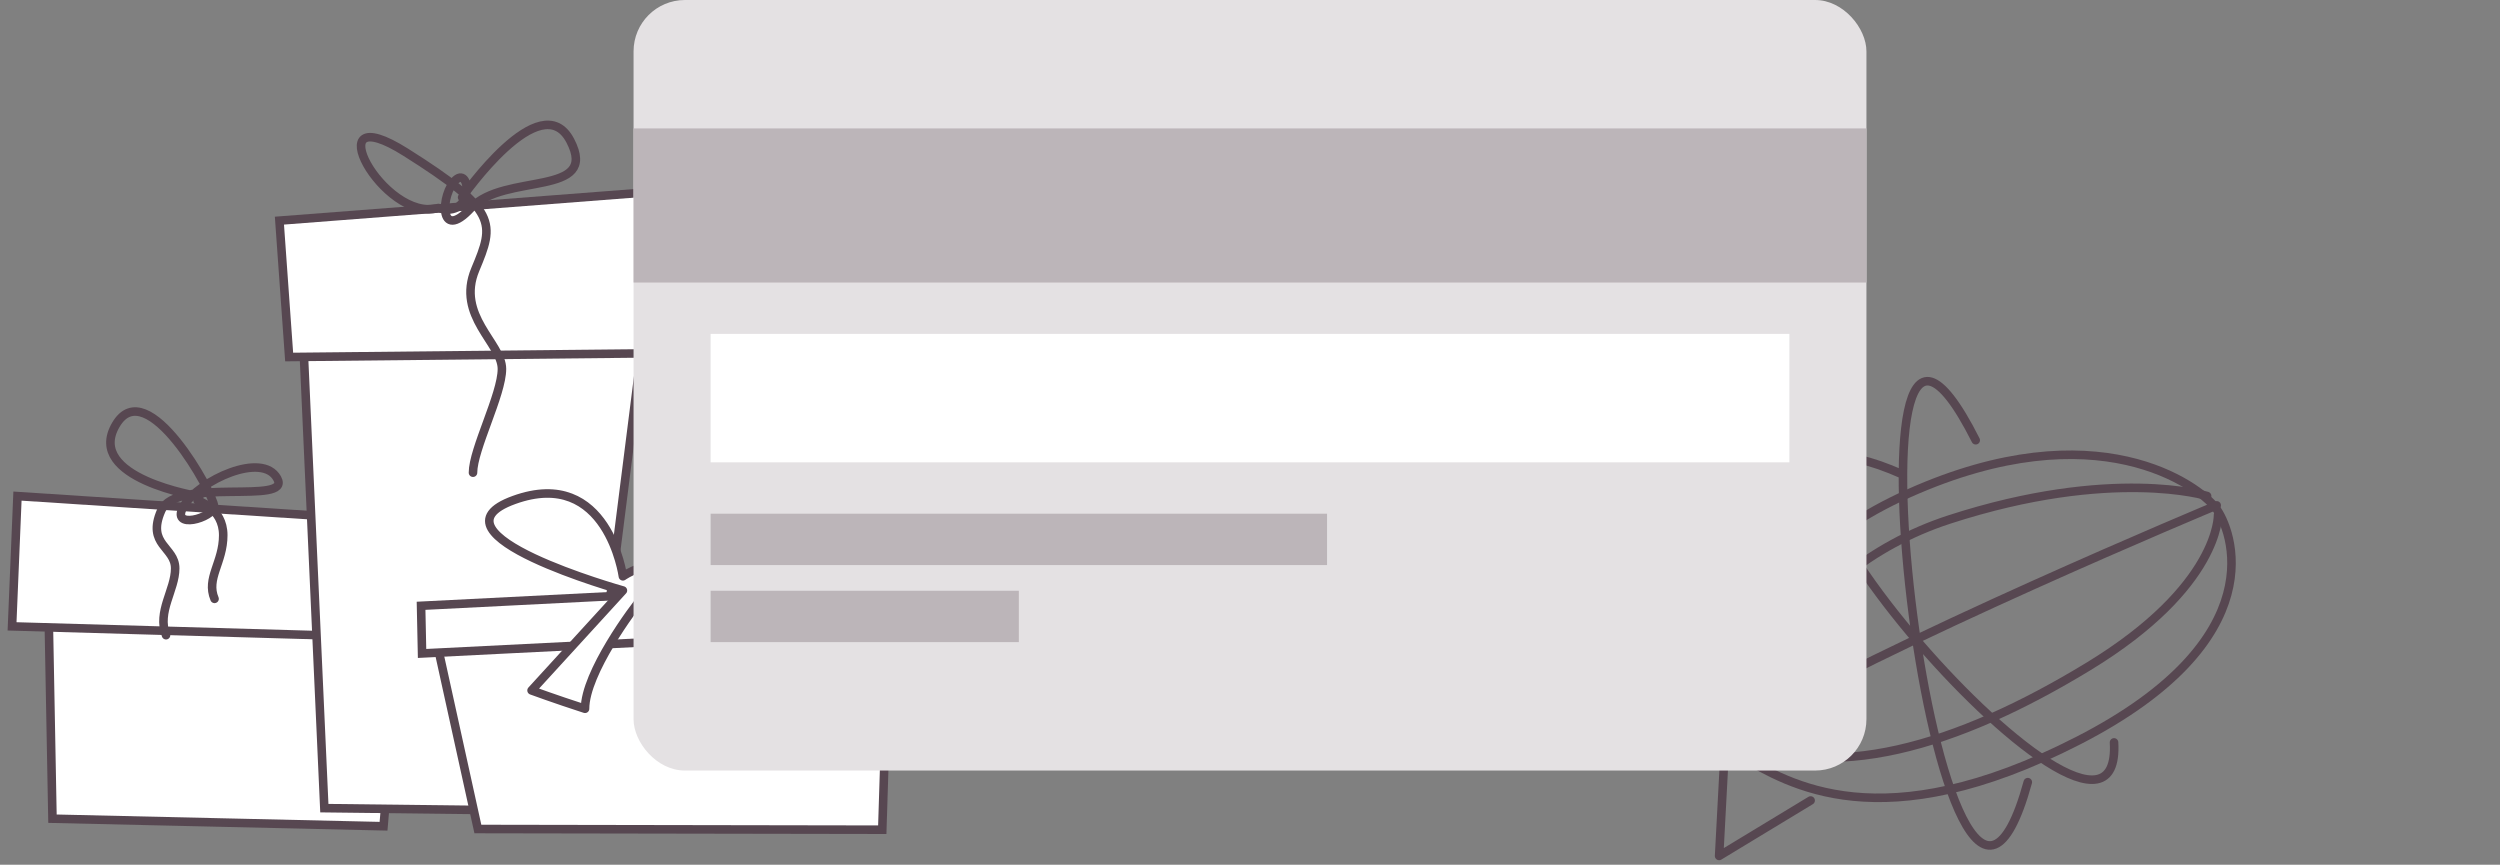 <svg width="292" height="101" viewBox="0 0 292 101" xmlns="http://www.w3.org/2000/svg"><rect x="0" y="0" width="292" height="101" fill="#808080" stroke="none"/><g fill="none" fill-rule="evenodd"><g stroke="#574751"><path fill="#FFF" d="M5.696 72.577l.433 23.046 38.668.882 1.875-21.9"/><path fill="#FFF" d="M2.041 57.944L1.408 73.16l49.517 1.423 2.19-13.303z"/><path d="M23.294 57.98s-13.405-2.11-9.77-8.35c3.637-6.241 11.477 8.142 11.477 9.495 0 1.353-5.299 2.877-3.503-.072 1.796-2.95 9.137-6.344 10.88-3.172 1.741 3.172-11.783-.258-13.547 3.751-1.764 4.01 1.63 4.236 1.63 6.755s-2.14 5.056-1.07 7.804" stroke-linecap="round" stroke-linejoin="round"/><path d="M23.074 58.463s3 .852 3 4.05c0 3.197-2.031 5.026-1.015 7.432" stroke-linecap="round" stroke-linejoin="round"/><g><path fill="#FFF" d="M37.883 94.391L35.44 40.342l39.6-.268-6.927 54.675z"/><path fill="#FFF" d="M32.636 25.771l1.137 15.93 43.37-.446.113-18.919z"/><path d="M53.975 23.052s9.188-13.229 12.635-6.615c3.447 6.615-7.74 3.695-11.595 7.856-3.855 4.16-3.538-1.732-1.769-3.293 1.769-1.56 2.172 4.607-2.043 3.293-6.416 1.785-14.562-13.291-3.792-6.498s10.37 8.258 8.102 13.679c-2.267 5.421 3.113 8.622 3.113 11.614 0 2.992-3.38 9.373-3.38 12.122" stroke-linecap="round" stroke-linejoin="round"/></g><g fill="#FFF"><path d="M50.865 74.338l4.95 22.49 47.234.082.807-25.747z"/><path d="M49.18 70.756l.117 5.567 56.852-2.846.382-5.622z"/><path d="M72.755 68.969s-23.656-6.615-12.716-10.574c10.94-3.959 12.716 8.919 12.716 8.919s3.433-2.407 5.188-.36c1.754 2.048 5.722-4.203 11.68-4.203 5.957 0 3.176 5.146 1.588 7.643-1.589 2.497-14.045-.844-14.045-.844s4.646 7.869 4.362 11.66c-.173 2.31-5.455.607-5.605.834-.315.477-.337-10.593-.716-12.494-1.271 1.488-6.876 9.061-6.876 13.234-3.587-1.16-6.244-2.143-6.244-2.143L72.755 68.97z" stroke-linecap="round" stroke-linejoin="round"/></g></g><g stroke="#574751" stroke-linecap="round" stroke-linejoin="round"><path d="M202.114 84.697s-1.183-17.235 20.842-27.08c22.024-9.844 33.87-.842 35.812 1.674 1.942 2.515 7.066 15.363-16.007 27.2s-33.852 5.022-39.427 1.843"/><path d="M202.158 85.114s6.467-18.249 25.522-24.435 30.108-2.746 30.108-2.746M259.068 60.138s.245 8.339-15.122 17.694c-15.367 9.354-30.198 13.841-41.697 8.148M258.909 59.026s-38.966 16.225-55.594 26.34"/><path d="M203.203 75.039l-12.835 5.532 11.13 6.151-.705 13.251 10.688-6.475M230.763 51.42c-17.642-34.963-3.9 76.274 6.083 39.936M222.25 55.424c-31.75-14.053 25.915 52.97 24.669 31.29"/></g><g transform="translate(74)"><rect fill="#E4E1E3" width="144" height="90" rx="6"/><path fill="#BCB5B9" d="M0 15h144v18H0zM9 60h72v6H9zM9 69h36v6H9z"/><path fill="#FFF" d="M9 39h126v15H9z"/></g></g></svg>